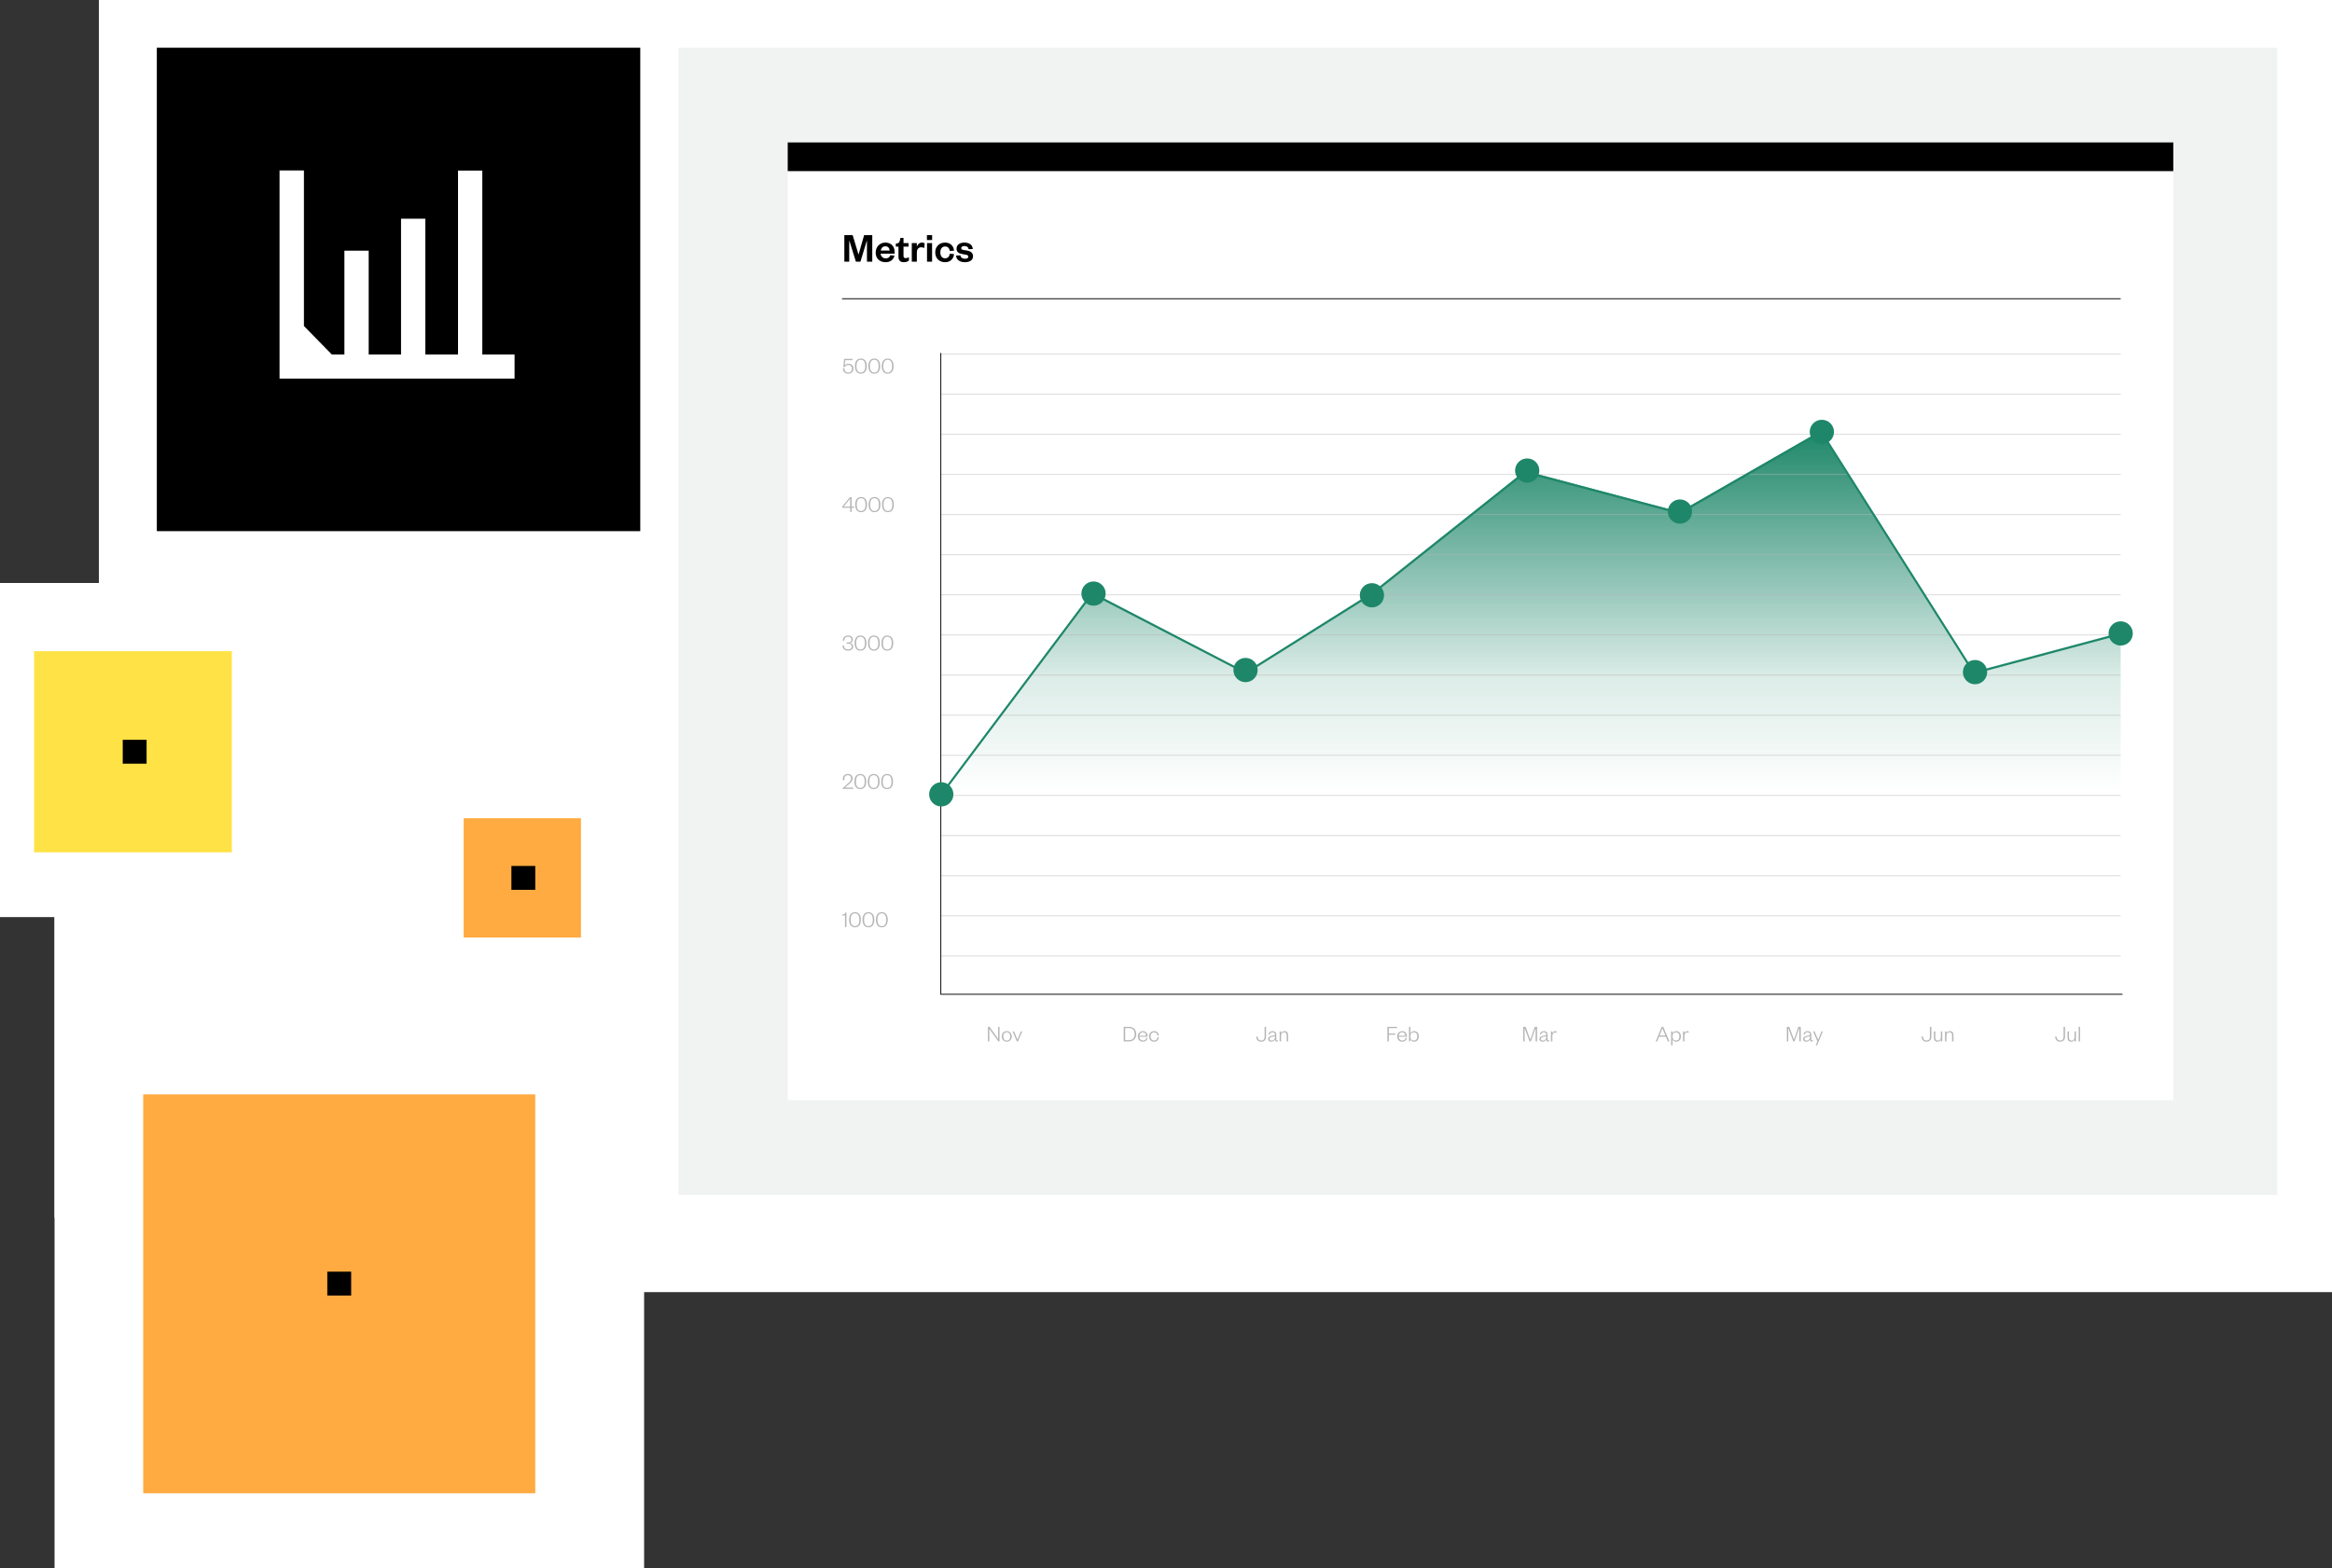 <?xml version="1.0" encoding="UTF-8"?>
<svg xmlns="http://www.w3.org/2000/svg" width="684" height="460" viewBox="0 0 684 460" fill="none">
  <rect x="0" y="0" width="684" height="460" fill="#333333" stroke="none"/>
  <rect x="29" width="655" height="379" fill="white"></rect>
  <rect y="171" width="136" height="98" fill="white"></rect>
  <rect x="199" y="14" width="468.932" height="336.477" fill="#F1F2F2"></rect>
  <rect x="231.045" y="41.773" width="406.407" height="280.932" fill="white"></rect>
  <path d="M320.344 173.685L276.124 232.609V291.532H622.016V185.47L578.881 197.009L534.119 126.301L492.612 150.116L447.307 138.085L402.544 173.685L365.377 197.009L320.344 173.685Z" fill="url(#paint0_linear_1262_444913)"></path>
  <rect x="231.045" y="41.773" width="406.407" height="8.419" fill="black"></rect>
  <line x1="276.083" y1="198.011" x2="622.014" y2="198.011" stroke="#B5B5B5" stroke-opacity="0.5" stroke-width="0.261"></line>
  <line x1="276.083" y1="103.851" x2="622.014" y2="103.851" stroke="#B5B5B5" stroke-opacity="0.5" stroke-width="0.261"></line>
  <line x1="276.083" y1="280.402" x2="622.014" y2="280.402" stroke="#B5B5B5" stroke-opacity="0.5" stroke-width="0.261"></line>
  <line x1="276.083" y1="186.242" x2="622.014" y2="186.242" stroke="#B5B5B5" stroke-opacity="0.5" stroke-width="0.261"></line>
  <line x1="276.083" y1="268.632" x2="622.014" y2="268.632" stroke="#B5B5B5" stroke-opacity="0.5" stroke-width="0.261"></line>
  <line x1="276.083" y1="174.471" x2="622.014" y2="174.471" stroke="#B5B5B5" stroke-opacity="0.5" stroke-width="0.261"></line>
  <line x1="276.083" y1="256.862" x2="622.014" y2="256.862" stroke="#B5B5B5" stroke-opacity="0.5" stroke-width="0.261"></line>
  <line x1="276.083" y1="162.702" x2="622.014" y2="162.702" stroke="#B5B5B5" stroke-opacity="0.5" stroke-width="0.261"></line>
  <line x1="276.083" y1="245.092" x2="622.014" y2="245.092" stroke="#B5B5B5" stroke-opacity="0.5" stroke-width="0.261"></line>
  <line x1="276.083" y1="150.931" x2="622.014" y2="150.931" stroke="#B5B5B5" stroke-opacity="0.5" stroke-width="0.261"></line>
  <line x1="276.083" y1="233.322" x2="622.014" y2="233.322" stroke="#B5B5B5" stroke-opacity="0.5" stroke-width="0.261"></line>
  <line x1="276.083" y1="139.161" x2="622.014" y2="139.161" stroke="#B5B5B5" stroke-opacity="0.5" stroke-width="0.261"></line>
  <line x1="276.083" y1="221.552" x2="622.014" y2="221.552" stroke="#B5B5B5" stroke-opacity="0.5" stroke-width="0.261"></line>
  <line x1="276.083" y1="127.391" x2="622.014" y2="127.391" stroke="#B5B5B5" stroke-opacity="0.5" stroke-width="0.261"></line>
  <line x1="276.083" y1="209.782" x2="622.014" y2="209.782" stroke="#B5B5B5" stroke-opacity="0.5" stroke-width="0.261"></line>
  <line x1="276.083" y1="115.621" x2="622.014" y2="115.621" stroke="#B5B5B5" stroke-opacity="0.5" stroke-width="0.261"></line>
  <path d="M250.048 105.255H247.599C247.579 105.961 247.436 107.046 247.328 107.636L247.762 107.663C247.931 107.338 248.284 107.046 248.813 107.046C249.478 107.046 249.892 107.494 249.892 108.124C249.892 108.823 249.491 109.271 248.813 109.271C248.054 109.271 247.674 108.775 247.68 108.05L247.253 108.009C247.206 108.952 247.789 109.61 248.8 109.61C249.722 109.61 250.326 108.986 250.326 108.118C250.326 107.344 249.824 106.686 248.861 106.686C248.352 106.686 247.972 106.917 247.762 107.188C247.816 106.951 247.931 105.9 247.938 105.655H250.048V105.255ZM254.229 107.392C254.229 105.974 253.605 105.174 252.499 105.174C251.393 105.174 250.769 105.974 250.769 107.392C250.769 108.809 251.393 109.61 252.499 109.61C253.605 109.61 254.229 108.809 254.229 107.392ZM253.781 107.392C253.781 108.633 253.36 109.264 252.499 109.264C251.638 109.264 251.217 108.633 251.217 107.392C251.217 106.151 251.638 105.52 252.499 105.52C253.36 105.52 253.781 106.151 253.781 107.392ZM258.163 107.392C258.163 105.974 257.539 105.174 256.434 105.174C255.328 105.174 254.704 105.974 254.704 107.392C254.704 108.809 255.328 109.61 256.434 109.61C257.539 109.61 258.163 108.809 258.163 107.392ZM257.715 107.392C257.715 108.633 257.295 109.264 256.434 109.264C255.572 109.264 255.152 108.633 255.152 107.392C255.152 106.151 255.572 105.52 256.434 105.52C257.295 105.52 257.715 106.151 257.715 107.392ZM262.098 107.392C262.098 105.974 261.474 105.174 260.368 105.174C259.262 105.174 258.638 105.974 258.638 107.392C258.638 108.809 259.262 109.61 260.368 109.61C261.474 109.61 262.098 108.809 262.098 107.392ZM261.65 107.392C261.65 108.633 261.229 109.264 260.368 109.264C259.507 109.264 259.086 108.633 259.086 107.392C259.086 106.151 259.507 105.52 260.368 105.52C261.229 105.52 261.65 106.151 261.65 107.392Z" fill="#B5B5B5"></path>
  <path d="M249.79 145.873H249.261L247.084 148.525V148.939H249.369V150.146H249.79V148.939H250.57V148.593H249.79V145.873ZM249.369 146.267V148.593H247.457L249.369 146.267ZM254.301 148.01C254.301 146.592 253.677 145.792 252.572 145.792C251.466 145.792 250.842 146.592 250.842 148.01C250.842 149.428 251.466 150.228 252.572 150.228C253.677 150.228 254.301 149.428 254.301 148.01ZM253.854 148.01C253.854 149.251 253.433 149.882 252.572 149.882C251.71 149.882 251.29 149.251 251.29 148.01C251.29 146.769 251.71 146.138 252.572 146.138C253.433 146.138 253.854 146.769 253.854 148.01ZM258.236 148.01C258.236 146.592 257.612 145.792 256.506 145.792C255.401 145.792 254.777 146.592 254.777 148.01C254.777 149.428 255.401 150.228 256.506 150.228C257.612 150.228 258.236 149.428 258.236 148.01ZM257.788 148.01C257.788 149.251 257.368 149.882 256.506 149.882C255.645 149.882 255.224 149.251 255.224 148.01C255.224 146.769 255.645 146.138 256.506 146.138C257.368 146.138 257.788 146.769 257.788 148.01ZM262.17 148.01C262.17 146.592 261.546 145.792 260.441 145.792C259.335 145.792 258.711 146.592 258.711 148.01C258.711 149.428 259.335 150.228 260.441 150.228C261.546 150.228 262.17 149.428 262.17 148.01ZM261.723 148.01C261.723 149.251 261.302 149.882 260.441 149.882C259.579 149.882 259.159 149.251 259.159 148.01C259.159 146.769 259.579 146.138 260.441 146.138C261.302 146.138 261.723 146.769 261.723 148.01Z" fill="#B5B5B5"></path>
  <path d="M249.817 189.613C249.817 190.189 249.39 190.501 248.752 190.501C248.033 190.501 247.579 190.108 247.558 189.355L247.138 189.328C247.138 190.277 247.755 190.847 248.745 190.847C249.675 190.847 250.244 190.332 250.244 189.646C250.244 189.077 249.831 188.677 249.322 188.609C249.742 188.541 250.163 188.154 250.163 187.598C250.163 186.893 249.654 186.411 248.732 186.411C247.803 186.411 247.219 187.035 247.219 187.917L247.64 187.937C247.64 187.178 248.067 186.757 248.732 186.757C249.397 186.757 249.736 187.117 249.736 187.625C249.736 188.249 249.274 188.439 248.773 188.439C248.555 188.439 248.44 188.432 248.338 188.419V188.805C248.44 188.792 248.576 188.778 248.773 188.778C249.369 188.778 249.817 189.077 249.817 189.613ZM254.123 188.629C254.123 187.211 253.499 186.411 252.393 186.411C251.287 186.411 250.663 187.211 250.663 188.629C250.663 190.047 251.287 190.847 252.393 190.847C253.499 190.847 254.123 190.047 254.123 188.629ZM253.675 188.629C253.675 189.87 253.254 190.501 252.393 190.501C251.532 190.501 251.111 189.87 251.111 188.629C251.111 187.388 251.532 186.757 252.393 186.757C253.254 186.757 253.675 187.388 253.675 188.629ZM258.057 188.629C258.057 187.211 257.433 186.411 256.328 186.411C255.222 186.411 254.598 187.211 254.598 188.629C254.598 190.047 255.222 190.847 256.328 190.847C257.433 190.847 258.057 190.047 258.057 188.629ZM257.609 188.629C257.609 189.87 257.189 190.501 256.328 190.501C255.466 190.501 255.046 189.87 255.046 188.629C255.046 187.388 255.466 186.757 256.328 186.757C257.189 186.757 257.609 187.388 257.609 188.629ZM261.992 188.629C261.992 187.211 261.368 186.411 260.262 186.411C259.156 186.411 258.532 187.211 258.532 188.629C258.532 190.047 259.156 190.847 260.262 190.847C261.368 190.847 261.992 190.047 261.992 188.629ZM261.544 188.629C261.544 189.87 261.123 190.501 260.262 190.501C259.401 190.501 258.98 189.87 258.98 188.629C258.98 187.388 259.401 186.757 260.262 186.757C261.123 186.757 261.544 187.388 261.544 188.629Z" fill="#B5B5B5"></path>
  <path d="M247.857 231.004L248.739 230.265C249.335 229.763 250.075 229.098 250.075 228.318C250.075 227.613 249.654 227.029 248.671 227.029C247.782 227.029 247.219 227.579 247.219 228.447C247.219 228.576 247.233 228.711 247.26 228.847L247.694 228.874C247.66 228.732 247.647 228.596 247.647 228.474C247.647 227.775 248.026 227.375 248.671 227.375C249.302 227.375 249.627 227.769 249.627 228.338C249.627 229.017 249.051 229.512 248.372 230.109L247.158 231.18V231.384H250.251V231.004H247.857ZM254.063 229.247C254.063 227.83 253.439 227.029 252.333 227.029C251.228 227.029 250.604 227.83 250.604 229.247C250.604 230.665 251.228 231.465 252.333 231.465C253.439 231.465 254.063 230.665 254.063 229.247ZM253.615 229.247C253.615 230.488 253.195 231.119 252.333 231.119C251.472 231.119 251.052 230.488 251.052 229.247C251.052 228.006 251.472 227.375 252.333 227.375C253.195 227.375 253.615 228.006 253.615 229.247ZM257.998 229.247C257.998 227.83 257.374 227.029 256.268 227.029C255.162 227.029 254.538 227.83 254.538 229.247C254.538 230.665 255.162 231.465 256.268 231.465C257.374 231.465 257.998 230.665 257.998 229.247ZM257.55 229.247C257.55 230.488 257.129 231.119 256.268 231.119C255.407 231.119 254.986 230.488 254.986 229.247C254.986 228.006 255.407 227.375 256.268 227.375C257.129 227.375 257.55 228.006 257.55 229.247ZM261.932 229.247C261.932 227.83 261.308 227.029 260.202 227.029C259.097 227.029 258.473 227.83 258.473 229.247C258.473 230.665 259.097 231.465 260.202 231.465C261.308 231.465 261.932 230.665 261.932 229.247ZM261.484 229.247C261.484 230.488 261.064 231.119 260.202 231.119C259.341 231.119 258.921 230.488 258.921 229.247C258.921 228.006 259.341 227.375 260.202 227.375C261.064 227.375 261.484 228.006 261.484 229.247Z" fill="#B5B5B5"></path>
  <path d="M247.043 268.532H247.843V271.917H248.271V267.61H248.033C247.877 268.058 247.64 268.261 247.043 268.261V268.532ZM252.513 269.78C252.513 268.363 251.889 267.562 250.783 267.562C249.678 267.562 249.054 268.363 249.054 269.78C249.054 271.198 249.678 271.998 250.783 271.998C251.889 271.998 252.513 271.198 252.513 269.78ZM252.065 269.78C252.065 271.022 251.645 271.652 250.783 271.652C249.922 271.652 249.502 271.022 249.502 269.78C249.502 268.539 249.922 267.908 250.783 267.908C251.645 267.908 252.065 268.539 252.065 269.78ZM256.448 269.78C256.448 268.363 255.824 267.562 254.718 267.562C253.612 267.562 252.988 268.363 252.988 269.78C252.988 271.198 253.612 271.998 254.718 271.998C255.824 271.998 256.448 271.198 256.448 269.78ZM256 269.78C256 271.022 255.579 271.652 254.718 271.652C253.857 271.652 253.436 271.022 253.436 269.78C253.436 268.539 253.857 267.908 254.718 267.908C255.579 267.908 256 268.539 256 269.78ZM260.382 269.78C260.382 268.363 259.758 267.562 258.652 267.562C257.547 267.562 256.923 268.363 256.923 269.78C256.923 271.198 257.547 271.998 258.652 271.998C259.758 271.998 260.382 271.198 260.382 269.78ZM259.934 269.78C259.934 271.022 259.514 271.652 258.652 271.652C257.791 271.652 257.371 271.022 257.371 269.78C257.371 268.539 257.791 267.908 258.652 267.908C259.514 267.908 259.934 268.539 259.934 269.78Z" fill="#B5B5B5"></path>
  <path d="M290.24 301.194H289.766V305.467H290.173V301.784L292.831 305.467H293.171V301.194H292.764V304.714L290.24 301.194ZM294.255 303.995C294.255 303.276 294.634 302.767 295.292 302.767C295.957 302.767 296.337 303.276 296.337 303.995C296.337 304.714 295.957 305.223 295.292 305.223C294.634 305.223 294.255 304.714 294.255 303.995ZM296.771 303.995C296.771 303.079 296.133 302.442 295.292 302.442C294.458 302.442 293.821 303.079 293.821 303.995C293.821 304.911 294.458 305.548 295.292 305.548C296.133 305.548 296.771 304.911 296.771 303.995ZM298.584 305.467L299.832 302.523H299.425L298.455 304.911H298.428L297.437 302.523H297.003L298.251 305.467H298.584Z" fill="#B5B5B5"></path>
  <path d="M407.359 305.467V303.5H409.272V303.14H407.359V301.553H409.767V301.194H406.939V305.467H407.359ZM412.297 304.415C412.175 304.938 411.843 305.209 411.3 305.209C410.717 305.209 410.263 304.748 410.236 304.097H412.657V303.907C412.657 303.106 412.196 302.442 411.273 302.442C410.439 302.442 409.808 303.106 409.808 304.036C409.808 304.945 410.446 305.548 411.3 305.548C412.019 305.548 412.508 305.134 412.65 304.463L412.297 304.415ZM410.242 303.805C410.31 303.256 410.69 302.767 411.273 302.767C411.897 302.767 412.203 303.262 412.216 303.805H410.242ZM413.677 303.893C413.677 303.188 414.138 302.781 414.722 302.781C415.346 302.781 415.705 303.249 415.705 303.995C415.705 304.741 415.346 305.209 414.722 305.209C414.138 305.209 413.677 304.802 413.677 304.097V303.893ZM413.691 304.822C413.82 305.195 414.206 305.548 414.776 305.548C415.651 305.548 416.139 304.863 416.139 303.995C416.139 303.127 415.651 302.442 414.776 302.442C414.206 302.442 413.82 302.801 413.691 303.174V301.194H413.277V305.467H413.589L413.691 304.822Z" fill="#B5B5B5"></path>
  <path d="M526.343 305.467L527.726 301.601H527.754V305.467H528.188V301.194H527.489L526.2 304.89H526.18L524.817 301.194H524.111V305.467H524.518V301.601H524.545L525.983 305.467H526.343ZM530.877 304.131C530.877 304.789 530.437 305.229 529.86 305.229C529.473 305.229 529.29 304.999 529.29 304.721C529.29 304.327 529.623 304.219 530.158 304.103L530.877 303.947V304.131ZM531.271 303.554C531.271 302.828 530.877 302.442 530.145 302.442C529.507 302.442 529.073 302.828 528.958 303.357L529.311 303.425C529.412 303.045 529.677 302.767 530.152 302.767C530.613 302.767 530.877 303.045 530.877 303.493V303.642L530.091 303.805C529.358 303.954 528.87 304.178 528.87 304.734C528.87 305.243 529.236 305.548 529.785 305.548C530.287 305.548 530.721 305.25 530.877 304.904C530.891 305.277 531.101 305.528 531.393 305.528C531.596 305.528 531.691 305.453 531.78 305.351V305.128C531.698 305.175 531.583 305.202 531.515 305.202C531.366 305.202 531.271 305.128 531.271 304.972V303.554ZM532.966 306.62L534.661 302.523H534.255L533.278 304.945H533.251L532.24 302.523H531.806L533.054 305.446L532.559 306.62H532.966Z" fill="#B5B5B5"></path>
  <path d="M330.033 305.107V301.553H331.091C332.217 301.553 332.82 302.218 332.82 303.33C332.82 304.443 332.217 305.107 331.091 305.107H330.033ZM329.605 305.467H331.111C332.434 305.467 333.268 304.666 333.268 303.33C333.268 301.994 332.434 301.194 331.111 301.194H329.605V305.467ZM336.236 304.415C336.114 304.938 335.781 305.209 335.239 305.209C334.655 305.209 334.201 304.748 334.174 304.097H336.595V303.907C336.595 303.106 336.134 302.442 335.212 302.442C334.377 302.442 333.746 303.106 333.746 304.036C333.746 304.945 334.384 305.548 335.239 305.548C335.958 305.548 336.446 305.134 336.588 304.463L336.236 304.415ZM334.181 303.805C334.248 303.256 334.628 302.767 335.212 302.767C335.836 302.767 336.141 303.262 336.154 303.805H334.181ZM337.038 303.995C337.038 304.931 337.649 305.548 338.524 305.548C339.379 305.548 339.84 304.972 339.894 304.259L339.514 304.219C339.473 304.782 339.128 305.202 338.51 305.202C337.893 305.202 337.473 304.721 337.473 303.995C337.473 303.269 337.893 302.788 338.51 302.788C339.128 302.788 339.473 303.195 339.514 303.758L339.894 303.73C339.84 303.018 339.379 302.442 338.524 302.442C337.649 302.442 337.038 303.059 337.038 303.995Z" fill="#B5B5B5"></path>
  <path d="M449.007 305.467L450.391 301.601H450.418V305.467H450.852V301.194H450.154L448.865 304.89H448.845L447.481 301.194H446.776V305.467H447.183V301.601H447.21L448.648 305.467H449.007ZM453.542 304.131C453.542 304.789 453.101 305.229 452.525 305.229C452.138 305.229 451.955 304.999 451.955 304.721C451.955 304.327 452.287 304.219 452.823 304.103L453.542 303.947V304.131ZM453.935 303.554C453.935 302.828 453.542 302.442 452.809 302.442C452.172 302.442 451.738 302.828 451.623 303.357L451.975 303.425C452.077 303.045 452.341 302.767 452.816 302.767C453.277 302.767 453.542 303.045 453.542 303.493V303.642L452.755 303.805C452.023 303.954 451.534 304.178 451.534 304.734C451.534 305.243 451.901 305.548 452.45 305.548C452.952 305.548 453.386 305.25 453.542 304.904C453.556 305.277 453.766 305.528 454.057 305.528C454.261 305.528 454.356 305.453 454.444 305.351V305.128C454.363 305.175 454.247 305.202 454.18 305.202C454.03 305.202 453.935 305.128 453.935 304.972V303.554ZM456.591 302.577C456.483 302.482 456.354 302.442 456.171 302.442C455.736 302.442 455.438 302.801 455.323 303.14V302.523H454.909V305.467H455.323V303.853C455.323 303.262 455.669 302.822 456.096 302.822C456.272 302.822 456.374 302.849 456.544 302.937L456.591 302.577Z" fill="#B5B5B5"></path>
  <path d="M566.065 301.194V304.049C566.065 304.822 565.74 305.202 565.082 305.202C564.41 305.202 564.051 304.755 563.997 304.022L563.596 304.056C563.644 305.039 564.22 305.548 565.068 305.548C565.943 305.548 566.493 305.026 566.493 304.036V301.194H566.065ZM569.274 304.287C569.274 304.856 568.874 305.223 568.406 305.223C567.904 305.223 567.653 304.883 567.653 304.361V302.523H567.24V304.348C567.24 305.053 567.538 305.548 568.298 305.548C568.739 305.548 569.132 305.284 569.274 304.924V305.467H569.688V302.523H569.274V304.287ZM570.913 303.703C570.913 303.134 571.327 302.767 571.795 302.767C572.297 302.767 572.568 303.106 572.568 303.629V305.467H572.982V303.642C572.982 302.937 572.663 302.442 571.903 302.442C571.462 302.442 571.055 302.706 570.913 303.066V302.523H570.499V305.467H570.913V303.703Z" fill="#B5B5B5"></path>
  <path d="M370.919 301.194V304.049C370.919 304.822 370.593 305.202 369.935 305.202C369.264 305.202 368.904 304.755 368.85 304.022L368.45 304.056C368.497 305.039 369.074 305.548 369.922 305.548C370.797 305.548 371.346 305.026 371.346 304.036V301.194H370.919ZM373.966 304.131C373.966 304.789 373.525 305.229 372.949 305.229C372.562 305.229 372.379 304.999 372.379 304.721C372.379 304.327 372.711 304.219 373.247 304.103L373.966 303.947V304.131ZM374.359 303.554C374.359 302.828 373.966 302.442 373.233 302.442C372.596 302.442 372.162 302.828 372.046 303.357L372.399 303.425C372.501 303.045 372.765 302.767 373.24 302.767C373.701 302.767 373.966 303.045 373.966 303.493V303.642L373.179 303.805C372.447 303.954 371.958 304.178 371.958 304.734C371.958 305.243 372.325 305.548 372.874 305.548C373.376 305.548 373.81 305.25 373.966 304.904C373.979 305.277 374.19 305.528 374.481 305.528C374.685 305.528 374.78 305.453 374.868 305.351V305.128C374.787 305.175 374.671 305.202 374.603 305.202C374.454 305.202 374.359 305.128 374.359 304.972V303.554ZM375.747 303.703C375.747 303.134 376.16 302.767 376.628 302.767C377.13 302.767 377.402 303.106 377.402 303.629V305.467H377.815V303.642C377.815 302.937 377.497 302.442 376.737 302.442C376.296 302.442 375.889 302.706 375.747 303.066V302.523H375.333V305.467H375.747V303.703Z" fill="#B5B5B5"></path>
  <path d="M487.393 301.194L485.636 305.467H486.056L486.606 304.09H488.627L489.204 305.467H489.658L487.854 301.194H487.393ZM487.589 301.655H487.616L488.478 303.73H486.755L487.589 301.655ZM490.567 303.893C490.567 303.188 491.028 302.781 491.612 302.781C492.236 302.781 492.595 303.249 492.595 303.995C492.595 304.741 492.236 305.209 491.612 305.209C491.028 305.209 490.567 304.802 490.567 304.097V303.893ZM490.581 304.822C490.71 305.195 491.096 305.548 491.666 305.548C492.541 305.548 493.029 304.863 493.029 303.995C493.029 303.127 492.541 302.442 491.666 302.442C491.096 302.442 490.71 302.801 490.581 303.174V302.523H490.167V306.62H490.581V304.822ZM495.327 302.577C495.218 302.482 495.089 302.442 494.906 302.442C494.472 302.442 494.174 302.801 494.058 303.14V302.523H493.645V305.467H494.058V303.853C494.058 303.262 494.404 302.822 494.832 302.822C495.008 302.822 495.11 302.849 495.279 302.937L495.327 302.577Z" fill="#B5B5B5"></path>
  <path d="M605.265 301.194V304.049C605.265 304.822 604.939 305.202 604.281 305.202C603.61 305.202 603.25 304.755 603.196 304.022L602.796 304.056C602.843 305.039 603.42 305.548 604.268 305.548C605.143 305.548 605.692 305.026 605.692 304.036V301.194H605.265ZM608.474 304.287C608.474 304.856 608.073 305.223 607.605 305.223C607.104 305.223 606.853 304.883 606.853 304.361V302.523H606.439V304.348C606.439 305.053 606.737 305.548 607.497 305.548C607.938 305.548 608.331 305.284 608.474 304.924V305.467H608.887V302.523H608.474V304.287ZM609.698 301.194V305.467H610.112V301.194H609.698Z" fill="#B5B5B5"></path>
  <line x1="276.084" y1="291.639" x2="622.543" y2="291.639" stroke="black" stroke-width="0.261"></line>
  <line x1="275.954" y1="291.771" x2="275.954" y2="103.53" stroke="black" stroke-width="0.261"></line>
  <path d="M252.369 76.76L254.238 70.622H254.287V76.76H255.846V68.964H253.458L251.837 74.631H251.8L250.092 68.964H247.655V76.76H249.09V70.622H249.14L251.045 76.76H252.369ZM261.16 74.854C260.95 75.473 260.517 75.782 259.787 75.782C258.983 75.782 258.351 75.213 258.302 74.409H262.398V73.877C262.398 72.392 261.482 71.154 259.7 71.154C258.067 71.154 256.842 72.392 256.842 74.112C256.842 75.832 258.055 76.908 259.737 76.908C261.136 76.908 262.076 76.191 262.361 74.978L261.16 74.854ZM258.327 73.481C258.463 72.8 258.871 72.243 259.688 72.243C260.517 72.243 260.901 72.85 260.95 73.481H258.327ZM263.536 75.374C263.536 76.537 264.241 76.908 265.083 76.908C265.751 76.908 266.197 76.735 266.593 76.438V75.46C266.271 75.609 265.961 75.72 265.665 75.72C265.219 75.72 265.009 75.51 265.009 75.04V72.342H266.494V71.303H265.009V69.793H264.105L263.932 70.536C263.808 71.043 263.66 71.315 263.128 71.402L262.757 71.464V72.342H263.536V75.374ZM271.209 71.377C271.048 71.241 270.776 71.154 270.442 71.154C269.687 71.154 269.118 71.724 268.92 72.342V71.303H267.435V76.76H268.92V74.062C268.92 73.072 269.44 72.528 270.207 72.528C270.566 72.528 270.813 72.602 271.098 72.763L271.209 71.377ZM271.906 71.303V76.76H273.391V71.303H271.906ZM271.881 70.412H273.403V68.964H271.881V70.412ZM274.315 74.037C274.315 75.77 275.516 76.908 277.198 76.908C278.819 76.908 279.71 75.844 279.834 74.532L278.584 74.421C278.473 75.25 278.015 75.77 277.198 75.77C276.382 75.77 275.812 75.163 275.812 74.037C275.812 72.899 276.382 72.293 277.198 72.293C278.015 72.293 278.473 72.8 278.584 73.617L279.834 73.53C279.71 72.219 278.819 71.154 277.198 71.154C275.516 71.154 274.315 72.305 274.315 74.037ZM280.416 74.953C280.515 76.29 281.604 76.908 283.027 76.908C284.437 76.908 285.403 76.29 285.403 75.176C285.403 74.149 284.722 73.666 283.571 73.481L282.532 73.307C282.136 73.246 281.938 73.072 281.938 72.775C281.938 72.404 282.284 72.169 282.816 72.169C283.596 72.169 284.017 72.478 284.116 73.097L285.341 73.048C285.242 71.835 284.338 71.154 282.829 71.154C281.443 71.154 280.564 71.872 280.564 72.912C280.564 73.926 281.208 74.359 282.371 74.545L283.237 74.693C283.782 74.78 284.029 74.941 284.029 75.312C284.029 75.708 283.584 75.894 283.039 75.894C282.284 75.894 281.789 75.559 281.703 74.904L280.416 74.953Z" fill="black"></path>
  <line x1="246.974" y1="87.625" x2="622.013" y2="87.625" stroke="black" stroke-width="0.26"></line>
  <path d="M276.124 232.99L320.357 174.066L365.404 197.39L402.582 174.066L447.358 138.466L492.677 150.497L534.197 126.682L578.973 197.39L622.12 185.851" stroke="#1E8769" stroke-width="0.619"></path>
  <circle cx="320.744" cy="174.11" r="3.56" fill="#1E8769"></circle>
  <circle cx="276.084" cy="232.99" r="3.56" fill="#1E8769"></circle>
  <circle cx="365.328" cy="196.531" r="3.56" fill="#1E8769"></circle>
  <circle cx="402.401" cy="174.601" r="3.56" fill="#1E8769"></circle>
  <circle cx="447.945" cy="138.019" r="3.56" fill="#1E8769"></circle>
  <circle cx="492.751" cy="150.049" r="3.56" fill="#1E8769"></circle>
  <circle cx="534.368" cy="126.682" r="3.56" fill="#1E8769"></circle>
  <circle cx="579.296" cy="197.145" r="3.56" fill="#1E8769"></circle>
  <circle cx="622.016" cy="185.798" r="3.56" fill="#1E8769"></circle>
  <rect x="16" y="268.525" width="172.925" height="191.474" fill="white"></rect>
  <rect x="16" y="266" width="173" height="91.202" fill="white"></rect>
  <rect x="46" y="14" width="141.795" height="141.795" fill="black"></rect>
  <path d="M141.465 103.99V50.041H134.341V103.99H124.75V64.158H117.627V103.99H108.141V73.531H101.017V103.99H97.339L89.146 95.62V49.994H81.994V111.05H150.929V103.99H141.465Z" fill="white"></path>
  <rect x="10" y="191" width="58" height="59" fill="#FFE246"></rect>
  <rect x="36" y="217" width="7" height="7" fill="black"></rect>
  <rect x="136" y="240" width="34.407" height="35" fill="#FFAB41"></rect>
  <rect x="150" y="254" width="7" height="7" fill="black"></rect>
  <rect x="42" y="321" width="115" height="117" fill="#FFAB41"></rect>
  <rect x="96" y="373" width="7" height="7" fill="black"></rect>
  <defs>
    <linearGradient id="paint0_linear_1262_444913" x1="449.07" y1="126.301" x2="449.07" y2="291.532" gradientUnits="userSpaceOnUse">
      <stop stop-color="#1E8769"></stop>
      <stop offset="0.44" stop-color="#1E8769" stop-opacity="0.154"></stop>
      <stop offset="0.643" stop-color="#1E8769" stop-opacity="0"></stop>
    </linearGradient>
  </defs>
</svg>
